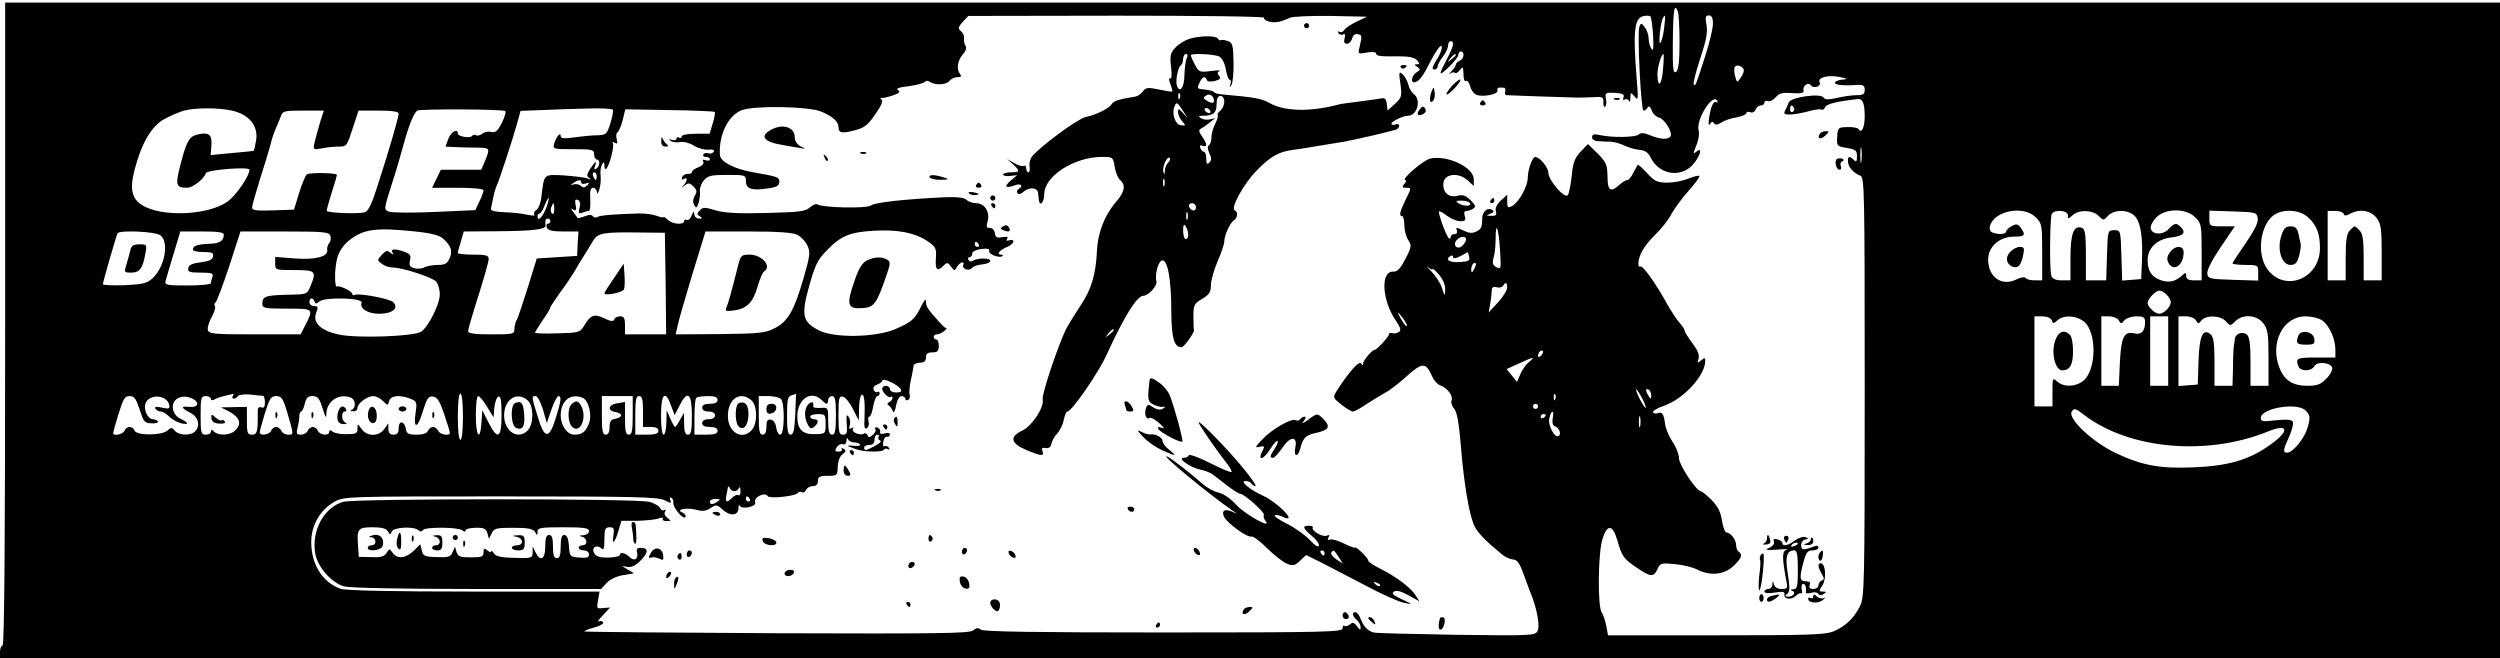 <?xml version="1.0" standalone="no"?>
<!DOCTYPE svg PUBLIC "-//W3C//DTD SVG 20010904//EN"
 "http://www.w3.org/TR/2001/REC-SVG-20010904/DTD/svg10.dtd">
<svg version="1.0" xmlns="http://www.w3.org/2000/svg"
 width="972pt" height="256pt" viewBox="0 0 972 256"
 preserveAspectRatio="xMidYMid meet">

<g transform="translate(0,256) scale(0.1,-0.1)"
fill="#000000" stroke="none">
<path d="M20 1300 c0 -827 -3 -1250 -10 -1250 -5 0 -10 -11 -10 -25 l0 -25
4860 0 4860 0 0 1275 0 1275 -4850 0 -4850 0 0 -1250z m6504 1214 c3 -9 6 -62
6 -119 0 -74 -4 -106 -13 -114 -12 -9 -14 11 -13 119 1 123 6 151 20 114z
m-1609 -23 c-2 -5 6 -12 19 -15 24 -6 44 -2 81 15 11 5 83 8 160 7 l140 -3
-40 -19 c-22 -10 -44 -25 -48 -32 -5 -8 -13 -11 -19 -8 -7 4 -8 2 -4 -5 4 -6
12 -8 18 -5 7 5 9 0 6 -14 -4 -15 -2 -22 9 -22 8 0 17 9 20 20 3 13 12 20 22
17 17 -3 17 -6 7 -50 -7 -27 -6 -28 29 -21 20 3 35 2 35 -3 0 -11 14 -13 91
-12 39 0 60 -5 69 -16 10 -12 10 -15 -1 -15 -11 0 -11 -2 1 -10 13 -9 13 -12
-2 -21 -18 -10 -25 -39 -10 -39 18 1 33 20 65 84 20 38 38 63 42 57 3 -6 -3
-26 -14 -45 -12 -18 -21 -36 -21 -40 0 -12 20 -6 20 7 0 6 9 23 20 37 11 14
20 33 20 43 0 9 5 17 10 17 14 0 12 -17 -6 -53 -44 -85 -44 -88 1 -46 19 19
35 39 35 46 0 7 5 13 10 13 16 0 12 -30 -5 -36 -8 -4 -15 -11 -15 -16 0 -5 -8
-17 -18 -26 -10 -10 -12 -13 -5 -8 8 5 16 6 20 3 3 -4 12 1 19 11 12 15 13 13
14 -16 0 -19 4 -31 10 -27 5 3 12 -6 16 -20 3 -14 14 -29 23 -33 23 -11 87 1
83 16 -2 11 3 13 26 11 4 0 6 -7 4 -15 -2 -8 1 -14 5 -14 15 -1 238 -9 263 -9
14 -1 45 0 70 1 41 3 45 1 44 -19 -1 -13 2 -20 7 -18 4 3 6 17 3 31 -4 23 -2
25 35 23 30 -2 38 -6 33 -18 -3 -9 -1 -12 5 -8 6 4 14 1 16 -5 3 -7 6 -2 6 11
1 24 1 24 17 5 14 -17 14 -11 7 76 -14 176 -9 228 25 237 12 3 26 3 29 -1 3
-3 8 -36 10 -73 3 -49 1 -64 -6 -53 -6 8 -11 26 -11 40 0 14 -7 34 -15 44 -13
17 -15 18 -21 2 -9 -23 6 -326 16 -326 5 0 12 5 16 12 5 7 10 4 16 -11 4 -13
17 -25 28 -28 23 -6 54 -58 45 -73 -9 -14 -40 -12 -79 4 -24 10 -37 11 -45 3
-11 -11 -103 -13 -151 -2 -23 5 -30 3 -30 -9 0 -9 10 -15 28 -15 15 -1 36 -2
47 -2 11 -1 35 -7 53 -16 18 -8 45 -15 60 -16 18 -2 31 -11 39 -28 35 -73 128
-83 173 -19 25 34 27 59 5 40 -13 -11 -13 -8 0 24 9 20 13 47 9 60 -10 41 54
144 72 115 4 -7 3 -9 -3 -6 -11 7 -22 -18 -29 -68 -2 -20 -1 -25 5 -16 6 9 11
10 15 2 5 -8 14 -7 29 3 12 8 39 17 60 20 20 4 37 11 37 16 0 5 7 7 15 4 8 -4
17 1 21 10 3 9 12 16 20 16 8 0 14 5 14 11 0 6 6 9 14 6 7 -3 21 4 30 15 14
16 27 19 64 16 36 -2 46 0 44 11 -4 18 20 34 29 19 4 -6 14 -8 24 -5 9 4 14
11 10 16 -11 19 31 31 76 22 31 -6 36 -9 17 -10 -15 -1 -30 -5 -33 -11 -6 -10
30 -14 88 -10 21 1 27 -3 27 -19 0 -17 -6 -21 -32 -21 -18 0 -53 -5 -77 -11
-32 -7 -46 -7 -51 2 -12 18 -130 1 -136 -20 -3 -9 -9 -23 -14 -32 -6 -12 -2
-15 24 -14 17 1 49 7 70 13 22 6 43 9 48 6 4 -3 11 1 14 9 4 13 47 23 129 32
17 1 25 -18 25 -67 0 -44 -12 -69 -24 -50 -3 5 -22 9 -43 8 -36 -1 -38 -2 -40
-38 -2 -35 -1 -37 37 -43 35 -6 40 -10 40 -33 0 -20 -3 -23 -12 -14 -17 17
-25 15 -23 -7 1 -21 22 -44 48 -54 16 -6 17 -54 17 -822 0 -782 -1 -817 -19
-853 -24 -47 -56 -77 -103 -97 -32 -13 -101 -15 -457 -15 l-419 0 -7 38 c-4
20 -12 43 -17 50 -17 20 -15 229 2 285 18 60 40 59 58 -3 19 -65 24 -72 77
-108 53 -36 65 -37 80 -3 9 21 15 23 66 18 31 -3 70 -12 87 -21 50 -26 105
-21 141 13 32 30 38 45 21 56 -5 3 -10 15 -10 26 0 21 -22 49 -38 49 -5 0 -13
21 -17 46 -5 34 -16 55 -40 80 -19 19 -38 34 -42 34 -18 1 -85 103 -85 128 0
15 -11 44 -25 64 -14 21 -27 52 -29 69 -5 39 -11 49 -28 43 -8 -3 -16 -2 -19
3 -3 5 17 17 44 26 76 27 159 118 159 174 0 13 -2 13 -16 2 -15 -12 -16 -11
-10 7 4 14 -3 32 -24 60 -16 21 -30 43 -30 48 0 6 -9 19 -19 30 -11 12 -32 44
-48 72 -45 82 -96 153 -105 148 -4 -3 -8 2 -8 10 0 32 22 71 65 113 25 24 54
61 64 82 11 20 41 61 66 89 26 29 45 55 42 58 -3 3 -22 -2 -42 -10 -21 -9 -58
-16 -82 -16 -39 0 -50 5 -79 37 -19 20 -35 35 -37 32 -1 -2 -9 -16 -17 -31 -7
-16 -18 -28 -23 -28 -6 0 -19 -8 -29 -17 -36 -33 -48 -25 -48 30 -1 47 -5 56
-38 90 l-38 37 -28 -29 c-23 -24 -30 -42 -35 -93 -4 -35 -10 -69 -15 -76 -11
-18 -75 56 -76 86 0 21 -33 61 -51 62 -11 0 -29 -50 -29 -80 0 -34 -34 -96
-61 -111 -16 -8 -19 -6 -19 17 l0 27 -25 -23 c-16 -15 -23 -30 -19 -42 4 -14
0 -18 -18 -17 -21 0 -21 1 -4 8 14 5 16 10 8 15 -18 11 -38 -6 -39 -31 -1 -39
-3 -42 -23 -53 -16 -8 -28 -7 -51 4 -27 13 -30 13 -25 1 3 -9 0 -15 -9 -15 -8
0 -15 -5 -15 -12 0 -6 -3 -8 -7 -4 -11 10 -43 99 -38 104 2 2 16 -5 31 -17 15
-11 38 -21 51 -21 20 0 23 4 18 20 -4 13 -2 20 7 20 7 0 19 4 26 9 11 6 9 14
-11 33 -19 19 -30 22 -51 17 -33 -9 -58 13 -54 50 4 36 59 42 94 10 l24 -22 0
26 c0 46 -100 94 -168 81 -27 -5 -118 -84 -98 -84 5 0 3 -7 -4 -15 -10 -12 -9
-15 8 -15 20 0 20 0 -1 -42 -24 -50 -29 -68 -16 -68 5 0 9 -16 9 -35 0 -20 7
-46 15 -58 14 -21 13 -28 -11 -74 -20 -38 -31 -50 -48 -49 -49 2 -43 -111 10
-189 20 -30 23 -40 12 -46 -7 -5 -19 -7 -25 -4 -7 2 -13 0 -13 -5 0 -9 -47
-60 -55 -60 -10 0 -45 -41 -45 -52 0 -10 -2 -10 -8 -1 -8 12 -49 -35 -95 -107
-16 -25 -15 -26 18 -53 19 -15 39 -27 45 -27 6 0 30 13 53 29 23 15 56 35 72
44 17 8 55 38 85 65 61 54 73 54 98 -1 6 -15 20 -30 29 -34 29 -10 53 -41 47
-58 -4 -9 1 -24 9 -33 12 -13 19 -55 27 -148 12 -148 33 -272 54 -312 13 -25
45 -58 104 -106 12 -11 32 -20 44 -21 17 -1 27 -15 43 -61 12 -32 24 -66 28
-74 23 -59 35 -125 25 -143 -9 -18 -21 -19 -316 -15 -169 3 -314 6 -322 9 -22
6 -39 24 -50 53 -5 14 -14 26 -20 26 -15 0 -12 -16 5 -30 8 -7 15 -20 15 -28
0 -13 -3 -12 -14 3 -11 15 -17 17 -28 7 -8 -6 -18 -9 -21 -5 -4 3 -7 -1 -7
-10 0 -14 -63 -16 -697 -16 -487 0 -701 3 -710 11 -9 8 -17 7 -30 -3 -13 -12
-141 -13 -762 -11 -410 2 -747 5 -749 7 -2 2 15 9 37 15 23 6 39 15 36 21 -4
5 -12 6 -18 3 -7 -4 1 7 17 24 l28 30 -27 -2 c-25 -3 -26 -2 -20 30 l6 34
-490 0 c-322 0 -499 4 -518 11 -70 26 -113 95 -113 182 0 65 35 125 90 156 37
21 47 21 646 21 520 0 613 -2 638 -15 25 -13 27 -13 22 1 -3 9 -2 12 4 9 6 -4
9 -12 8 -19 -4 -17 39 -69 47 -56 3 5 -2 13 -11 17 -31 12 16 21 53 11 24 -7
38 -5 56 7 21 14 25 13 45 -5 29 -28 62 -26 63 3 0 12 3 17 5 11 7 -16 66 -4
60 12 -8 20 37 43 49 25 6 -11 109 0 116 12 4 5 11 7 17 3 5 -3 12 1 16 9 3 8
15 15 26 15 13 0 20 7 20 20 0 16 7 20 38 20 37 0 38 1 39 36 1 21 8 40 19 48
13 10 14 15 4 21 -8 5 -11 4 -7 -1 3 -5 -3 -10 -12 -10 -15 0 -16 4 -8 17 6 9
17 15 24 12 8 -3 13 2 14 13 0 11 3 14 6 7 2 -7 13 -13 23 -13 10 0 21 -4 24
-8 3 -5 -9 -7 -27 -5 -18 2 -25 0 -17 -3 8 -3 22 -8 30 -11 27 -10 100 -12
106 -2 3 5 10 6 16 3 7 -4 8 -2 4 5 -4 6 -12 9 -17 6 -5 -4 -7 4 -5 17 2 13 9
22 15 20 6 -1 11 3 11 9 0 6 -9 8 -20 4 -13 -4 -20 -2 -18 5 2 7 -3 15 -11 18
-8 2 -11 0 -8 -6 4 -5 -1 -16 -10 -23 -13 -11 -17 -11 -20 -1 -3 6 -9 10 -14
6 -15 -9 -50 6 -43 18 5 7 2 8 -6 3 -9 -5 -10 -2 -6 11 3 11 1 26 -5 34 -8 11
-9 4 -7 -27 3 -36 1 -43 -14 -43 -16 0 -18 10 -18 76 0 65 2 75 17 72 9 -2 27
-23 39 -48 l23 -45 1 47 c0 26 5 50 10 53 10 6 14 -29 11 -98 -2 -27 1 -37 9
-32 7 4 10 16 7 26 -3 11 -1 19 3 19 5 0 11 18 15 40 4 22 11 40 16 40 5 0 9
5 9 11 0 5 -4 8 -9 5 -5 -3 -11 1 -14 9 -4 8 2 16 14 20 10 4 19 10 19 15 0
13 61 -15 71 -32 6 -10 2 -14 -17 -14 -13 0 -24 6 -24 13 0 7 -7 13 -15 13 -8
0 -15 -5 -15 -11 0 -15 26 -39 34 -32 3 4 6 1 6 -4 0 -6 -6 -14 -12 -16 -9 -4
-10 -8 -2 -14 6 -4 13 -15 16 -23 3 -8 8 2 12 23 4 22 13 37 21 37 8 0 15 -5
15 -11 0 -5 5 -7 11 -4 6 4 8 13 6 19 -3 7 -1 32 4 57 6 24 10 50 11 57 1 6
12 12 25 12 16 0 23 6 23 20 0 15 7 20 25 20 20 0 25 5 25 25 0 14 -4 25 -10
25 -5 0 -10 5 -10 10 0 6 6 10 13 10 7 0 20 6 28 13 8 6 12 11 10 10 -2 -2
-16 10 -30 26 -48 54 -51 58 -51 84 -1 6 -9 -5 -19 -25 -25 -50 -36 -60 -101
-88 -76 -32 -235 -35 -295 -5 -65 33 -71 58 -39 173 24 85 33 103 73 143 52
53 88 67 181 72 90 5 156 -8 202 -38 36 -24 39 -30 37 -65 -4 -48 4 -58 27
-35 17 16 18 16 31 -1 13 -18 15 -18 24 -1 6 9 15 17 20 17 6 0 7 -5 4 -10 -3
-6 1 -13 10 -17 10 -3 20 -1 24 5 4 6 21 12 39 14 18 1 32 8 32 14 0 12 -50
12 -70 -1 -5 -3 -11 -1 -15 5 -3 5 -1 10 4 10 6 0 11 6 11 14 0 8 14 15 35 18
25 3 34 0 31 -8 -5 -12 42 -30 52 -19 3 3 0 5 -7 5 -19 0 -2 20 25 30 13 5 24
15 24 21 0 6 -7 8 -16 5 -10 -4 -13 -2 -8 6 5 7 -1 9 -19 6 -21 -4 -27 -1 -29
16 -2 12 -10 20 -19 20 -14 -1 -15 4 -9 26 10 36 -12 70 -45 70 -13 0 -30 6
-37 13 -9 9 -36 12 -88 10 -148 -7 -270 -20 -284 -32 -15 -12 -186 -9 -207 4
-6 4 -19 -1 -31 -12 -17 -15 -41 -18 -169 -21 -107 -3 -161 0 -196 10 -42 13
-51 13 -62 0 -12 -12 -12 -16 0 -23 11 -7 10 -9 -3 -9 -10 0 -18 8 -19 18 0
13 -3 11 -10 -6 -5 -13 -13 -20 -19 -17 -5 3 -10 1 -10 -4 0 -17 -47 -13 -64
5 -9 8 -16 13 -16 10 0 -3 -12 -1 -27 5 -16 6 -48 10 -73 9 -97 -3 -148 -7
-158 -14 -6 -3 -13 -2 -17 3 -4 7 -15 7 -32 0 -14 -5 -26 -8 -27 -7 -1 2 -8
12 -16 22 -12 16 -12 18 -1 11 11 -6 13 -2 9 18 -4 18 -1 24 8 20 9 -3 12 -14
7 -31 -5 -21 -3 -24 11 -19 10 4 21 7 26 7 4 0 6 20 5 45 -2 33 1 45 11 45 8
0 14 -8 15 -17 0 -10 4 -6 9 10 5 15 7 40 5 55 -2 16 1 35 6 43 7 11 9 10 9
-5 0 -11 3 -16 7 -12 13 12 32 89 26 99 -4 6 -1 7 7 2 10 -6 12 -3 8 13 -4 12
-2 25 3 28 5 3 14 24 20 47 l10 42 172 -3 c94 -1 173 -5 176 -7 2 -3 -1 -23
-8 -45 l-12 -40 -54 0 c-32 0 -55 -4 -55 -11 0 -5 -4 -7 -10 -4 -5 3 -10 2
-10 -4 0 -6 -8 -8 -17 -5 -13 4 -15 3 -5 -4 7 -5 24 -7 38 -4 13 2 36 -4 51
-14 16 -10 41 -17 56 -16 18 2 26 -1 22 -8 -4 -6 -13 -9 -21 -6 -7 3 -16 1
-19 -4 -4 -6 1 -10 9 -10 9 0 16 -4 16 -10 0 -5 -7 -6 -17 -3 -11 4 -14 3 -9
-5 4 -8 -3 -16 -18 -22 -14 -5 -26 -14 -26 -19 0 -5 -7 -8 -16 -7 -9 0 -19 -5
-22 -13 -3 -8 0 -11 7 -7 15 10 14 -7 -1 -24 -11 -12 -10 -12 4 -1 15 11 20
10 34 -4 14 -14 15 -21 5 -36 -7 -13 -8 -26 -2 -36 7 -14 10 -13 17 8 4 13 7
34 5 46 -1 12 6 31 16 42 15 18 29 21 90 21 71 0 73 -1 73 -24 0 -29 20 -37
74 -30 46 5 56 11 56 29 0 16 -9 19 -101 35 -75 13 -128 41 -130 67 -5 78 31
152 83 174 46 19 262 16 311 -5 44 -18 67 -39 67 -60 0 -23 13 -26 62 -13 39
10 52 20 82 64 24 34 31 53 23 56 -7 3 -5 6 5 6 9 1 29 6 45 12 21 8 24 12 14
19 -10 5 5 11 43 15 31 4 59 12 62 17 3 5 11 5 17 1 21 -15 63 -14 77 1 7 9
21 16 32 16 15 0 18 3 10 13 -14 18 -9 53 12 76 11 12 15 25 10 33 -5 7 -7 20
-6 29 2 9 -4 21 -12 28 -12 10 -11 15 7 36 l22 23 578 1 c323 0 575 -3 572 -8z
m1555 -41 c-3 -27 -10 -53 -15 -57 -8 -9 1 82 11 98 10 16 10 10 4 -41z m190
18 c0 -18 -14 -77 -32 -132 -36 -112 -36 -112 -43 -104 -3 3 8 47 25 99 23 69
30 102 25 131 -6 31 -4 38 9 38 11 0 16 -9 16 -32z m-1000 -122 c0 -2 -8 -10
-17 -17 -16 -13 -17 -12 -4 4 13 16 21 21 21 13z m806 -53 c-4 -63 -21 -80
-22 -23 0 29 15 80 24 80 1 0 1 -26 -2 -57z m314 -7 c0 -7 -6 -20 -14 -31 -12
-17 -13 -17 -20 9 -4 15 -4 31 -1 36 8 12 35 1 35 -14z m195 -145 c3 -5 1 -12
-5 -16 -5 -3 -10 1 -10 9 0 18 6 21 15 7z m-6069 -12 c64 -16 98 -59 90 -113
-4 -22 -8 -41 -9 -42 -1 -1 -39 -5 -85 -9 l-83 -8 3 39 c3 42 -11 52 -58 40
-29 -8 -40 -28 -63 -119 -20 -77 -17 -87 27 -87 21 0 64 33 73 57 5 13 169 26
169 13 0 -21 -43 -87 -76 -116 -61 -56 -239 -71 -328 -29 -52 25 -64 63 -43
144 27 104 65 169 114 197 23 13 57 27 75 33 46 13 141 13 194 0z m1059 -1 c3
-3 -3 -24 -14 -46 -16 -32 -25 -39 -41 -35 -11 3 -27 0 -35 -7 -8 -6 -19 -9
-24 -6 -5 4 -12 2 -15 -2 -7 -11 -56 -3 -56 9 0 22 -27 6 -37 -21 l-11 -30 41
-2 c23 -1 61 -2 85 -2 47 -1 48 -2 28 -51 l-15 -35 -79 0 -78 0 -17 -35 -17
-35 100 0 c58 0 100 -4 100 -10 0 -5 -7 -25 -16 -43 l-16 -34 -157 -7 c-86 -4
-166 -3 -178 1 -21 8 -21 8 9 103 17 52 39 127 49 165 19 69 38 115 51 125 10
7 335 6 343 -2z m418 5 c2 -4 -2 -28 -10 -53 -13 -42 -17 -45 -51 -46 -20 0
-61 -4 -89 -8 -40 -6 -53 -4 -53 5 0 18 -16 -1 -25 -28 -6 -23 -5 -23 74 -23
74 0 81 -2 81 -20 0 -11 5 -20 10 -20 14 0 13 -27 -2 -36 -8 -5 -9 -2 -5 9 9
25 2 21 -18 -9 -14 -22 -15 -28 -4 -36 10 -7 8 -8 -6 -2 -11 4 -52 9 -92 12
-81 4 -77 8 -88 -83 -2 -22 -11 -45 -19 -51 -9 -6 -12 -14 -8 -19 4 -4 -9 -4
-28 0 -19 5 -60 9 -90 10 -41 2 -54 6 -51 16 2 8 6 25 8 39 3 14 8 34 13 45
13 29 66 192 81 247 l13 47 81 3 c44 2 123 5 176 6 53 2 99 0 102 -5z m-1139
-50 c-8 -27 -17 -61 -21 -77 -6 -28 -5 -29 27 -23 18 4 47 7 66 7 32 0 33 2
55 70 l23 70 78 0 c54 0 78 -4 78 -12 0 -13 -35 -135 -82 -280 -21 -68 -36
-99 -49 -103 -25 -8 -149 -3 -149 6 0 4 9 36 20 71 11 34 20 65 20 68 0 8
-105 10 -117 2 -5 -4 -19 -36 -30 -72 l-20 -65 -82 -3 c-63 -2 -81 0 -81 11 0
7 14 56 30 108 17 52 35 112 41 134 5 22 14 49 19 60 5 11 14 32 20 48 9 26
11 27 89 27 l80 0 -15 -47z m5993 -150 c-2 -16 -4 -5 -4 22 0 28 2 40 4 28 2
-13 2 -35 0 -50z m-4917 -58 c0 -8 -2 -15 -4 -15 -2 0 -6 7 -10 15 -3 8 -1 15
4 15 6 0 10 -7 10 -15z m-60 -25 c0 -5 8 -7 18 -3 14 5 15 3 5 -8 -10 -9 -16
-10 -24 -2 -6 6 -19 9 -28 6 -14 -4 -14 -3 -1 6 19 13 30 14 30 1z m-137 -100
c-15 -37 -33 -54 -33 -30 0 6 4 10 8 10 4 0 13 14 19 30 6 17 14 30 16 30 3 0
-2 -18 -10 -40z m3592 20 c8 -13 -25 -13 -45 0 -12 8 -9 10 12 10 15 0 30 -4
33 -10z m-3560 -24 c0 -15 -4 -21 -9 -16 -5 5 -6 16 -3 24 9 22 12 20 12 -8z
m5760 -31 c24 -23 25 -31 25 -135 l0 -110 -29 0 c-17 0 -32 4 -35 9 -4 5 -19
3 -35 -5 -58 -29 -111 8 -111 77 0 50 44 89 101 89 42 0 46 6 26 34 -11 15
-17 17 -35 7 -12 -6 -22 -16 -22 -21 0 -11 -30 -13 -53 -4 -9 3 -13 13 -10 25
16 60 131 82 178 34z m125 8 c0 -15 1 -15 18 0 25 23 78 21 101 -2 19 -19 20
-19 37 0 23 25 78 25 103 0 24 -24 33 -82 29 -176 l-3 -70 -37 -3 -37 -3 -3
98 c-3 97 -3 98 -28 98 -25 0 -25 -1 -28 -97 l-3 -98 -39 0 -40 0 0 99 c0 78
-3 100 -15 105 -32 12 -45 -22 -45 -115 l0 -89 -34 0 c-23 0 -36 6 -40 17 -8
19 -6 221 1 240 8 20 63 16 63 -4z m495 -8 c24 -23 25 -31 25 -135 l0 -110
-30 0 c-21 0 -30 5 -30 17 0 14 -2 15 -17 1 -28 -24 -50 -28 -83 -17 -35 13
-50 35 -50 78 0 47 37 82 93 88 47 6 58 18 35 41 -17 17 -24 15 -47 -9 -22
-24 -64 -22 -69 3 -2 10 8 29 22 43 36 36 116 36 151 0z m243 -4 c3 -16 -13
-47 -47 -97 -28 -40 -51 -75 -51 -78 0 -3 23 -6 50 -6 49 0 50 -1 50 -30 l0
-31 -97 3 c-91 3 -98 4 -101 24 -2 13 18 53 52 103 l55 81 -49 0 c-49 0 -50 1
-50 30 l0 31 93 -3 c88 -3 92 -4 95 -27z m196 4 c33 -30 46 -64 46 -119 0
-125 -147 -177 -210 -74 -36 60 -20 166 31 202 36 25 101 21 133 -9z m138 14
c3 -9 9 -9 25 0 38 20 80 13 102 -15 18 -23 21 -41 21 -135 l0 -109 -35 0 -35
0 0 89 c0 68 -4 93 -16 105 -8 9 -17 16 -19 16 -2 0 -11 -7 -19 -16 -12 -12
-16 -37 -16 -105 l0 -89 -35 0 -35 0 0 135 0 135 29 0 c16 0 31 -5 33 -11z
m-6972 -29 c0 -5 -4 -10 -10 -10 -5 0 -7 -7 -4 -15 5 -11 22 -15 65 -15 l58 0
-3 -47 -2 -48 -79 -5 -78 -5 -34 -110 c-19 -60 -38 -118 -43 -127 -6 -10 -10
-27 -10 -38 0 -19 -6 -20 -90 -20 -65 0 -90 3 -90 13 0 6 18 68 40 137 22 69
40 133 40 143 0 14 -10 17 -60 17 -33 0 -60 3 -60 6 0 4 5 24 12 45 l11 39
136 1 c134 1 183 7 182 22 -2 21 0 27 9 27 6 0 10 -4 10 -10z m3692 -112 c5
-73 4 -76 -14 -67 -14 8 -17 16 -11 37 5 15 8 48 8 74 0 73 12 42 17 -44z
m-4218 72 c61 -6 94 -15 108 -27 32 -29 39 -49 26 -77 -9 -21 -18 -26 -45 -26
-19 0 -42 -4 -52 -9 -10 -6 -28 -7 -40 -4 -18 5 -21 11 -17 30 5 19 1 25 -19
33 -37 14 -58 13 -49 -2 6 -10 5 -10 -8 -1 -12 11 -18 9 -34 -8 -18 -20 -18
-21 1 -35 10 -8 28 -14 40 -14 40 0 159 -39 172 -56 7 -10 13 -32 13 -48 0
-39 -45 -128 -73 -146 -30 -18 -245 -26 -318 -11 -72 15 -104 46 -90 84 9 23
8 27 -8 27 -10 0 -18 7 -18 15 0 18 14 20 20 3 3 -10 7 -10 19 0 22 18 171 14
164 -5 -9 -22 24 -43 68 -43 52 0 78 22 55 45 -14 14 -137 37 -151 28 -5 -2
-8 -1 -8 4 0 10 -50 34 -59 29 -11 -7 -11 68 0 110 7 26 23 50 46 69 57 45
104 51 257 35z m-990 -15 c34 -26 17 -122 -30 -166 -22 -21 -37 -24 -110 -28
-46 -1 -84 0 -84 4 0 9 52 188 57 198 8 13 147 7 167 -8z m246 3 c0 -25 -16
-35 -58 -36 -47 -2 -62 -8 -62 -23 0 -5 18 -9 41 -9 33 0 40 -3 37 -17 -2 -13
-16 -19 -48 -23 -32 -4 -46 -10 -48 -22 -3 -15 4 -18 48 -18 43 0 51 -3 46
-16 -3 -9 -6 -20 -6 -25 0 -5 -41 -9 -91 -9 -81 0 -90 2 -85 18 2 9 16 56 31
105 l26 87 84 0 c61 0 85 -3 85 -12z m414 -4 c4 -9 2 -22 -4 -29 -6 -7 -9 -19
-8 -26 6 -26 -44 -40 -124 -34 l-78 6 0 -25 c0 -26 1 -26 75 -26 83 0 87 -4
61 -65 -12 -29 -14 -30 -88 -31 -85 -2 -98 -6 -98 -35 0 -17 8 -19 96 -19 106
0 105 1 67 -72 l-14 -28 -179 0 c-162 0 -179 2 -182 18 -2 9 5 31 15 49 10 18
16 37 13 42 -4 5 -3 12 2 15 5 3 28 66 53 140 l44 136 171 0 c150 0 173 -2
178 -16z m1304 -186 l2 -198 -80 0 -80 0 0 35 c0 28 -4 35 -19 35 -11 0 -21
-5 -23 -12 -3 -9 -13 -8 -38 4 -39 19 -54 14 -78 -27 -17 -28 -21 -29 -105
-31 -48 -2 -87 0 -87 2 0 3 14 25 30 49 17 24 30 46 30 50 0 3 17 29 38 58 22
29 46 66 56 82 9 17 25 44 36 60 11 17 26 42 35 57 18 32 38 36 180 34 l100
-1 3 -197z m512 189 c14 -7 31 -25 39 -41 12 -26 11 -39 -14 -125 -37 -128
-61 -170 -111 -196 -38 -20 -58 -22 -214 -24 l-173 -1 7 31 c3 17 29 107 57
200 l52 169 166 0 c114 0 174 -4 191 -13z m2600 -18 c0 -6 -6 -17 -14 -24 -18
-19 -40 1 -23 21 14 16 37 18 37 3z m-1895 -19 c3 -5 1 -10 -4 -10 -6 0 -11 5
-11 10 0 6 2 10 4 10 3 0 8 -4 11 -10z m1907 -48 c4 -16 -2 -19 -38 -21 -41
-2 -57 10 -34 24 6 3 10 1 10 -5 0 -7 10 -5 28 4 15 8 28 15 28 16 1 0 4 -8 6
-18z m-142 -48 c0 4 11 -6 25 -22 15 -18 25 -41 24 -58 -1 -28 -1 -28 -13 7
-6 19 -25 48 -42 65 -16 16 -22 23 -12 15 10 -8 18 -11 18 -7z m161 -1 c-8
-15 -10 -15 -11 -2 0 17 10 32 18 25 2 -3 -1 -13 -7 -23z m129 -71 c0 -10 -16
-36 -36 -58 l-36 -39 6 34 c3 18 6 42 6 51 0 13 6 17 19 13 10 -3 22 0 25 6
10 16 16 13 16 -7z m2564 -28 c9 -8 16 -22 16 -29 0 -18 -27 -45 -45 -45 -16
0 -45 27 -45 42 0 16 31 48 46 48 7 0 20 -7 28 -16z m-2954 -119 c0 -11 -14 7
-31 40 -7 13 -3 12 10 -5 11 -14 21 -29 21 -35z m2507 20 c5 -14 7 -14 23 0
28 25 88 16 113 -16 39 -53 34 -172 -8 -215 -29 -28 -80 -32 -107 -7 -17 15
-18 14 -18 -40 l0 -57 -35 0 -35 0 0 175 0 175 30 0 c18 0 33 -6 37 -15z m261
-1 c8 -14 10 -14 21 0 8 9 29 16 47 16 29 0 34 -4 34 -22 0 -37 -15 -51 -43
-44 -39 9 -50 -15 -55 -115 l-4 -89 -34 0 -34 0 0 135 0 135 30 0 c16 0 33 -7
38 -16z m192 -119 l0 -135 -35 0 -35 0 0 135 0 135 35 0 35 0 0 -135z m108
119 c8 -14 10 -14 21 0 19 22 74 20 95 -3 17 -19 18 -19 37 0 29 29 83 25 108
-7 18 -23 21 -41 21 -135 l0 -109 -35 0 -35 0 0 94 c0 67 -4 97 -14 105 -17
14 -46 4 -47 -18 -1 -9 -2 -20 -4 -26 -1 -5 -3 -43 -3 -82 l-2 -73 -35 0 -35
0 0 94 c0 71 -4 97 -15 106 -30 25 -44 -5 -47 -103 l-3 -92 -37 -3 -38 -3 0
135 0 136 30 0 c16 0 33 -7 38 -16z m491 0 c28 -20 51 -72 51 -114 l0 -30 -75
0 c-74 0 -81 -3 -69 -34 8 -21 50 -21 62 0 11 20 66 15 70 -7 1 -8 -9 -28 -24
-42 -21 -22 -36 -27 -73 -27 -55 0 -88 20 -107 66 -41 98 11 204 100 204 23 0
52 -7 65 -16z m-3037 -136 c-7 -7 -12 -8 -12 -2 0 14 12 26 19 19 2 -3 -1 -11
-7 -17z m-48 -26 c-11 -9 -26 -30 -33 -47 l-13 -30 -20 25 -20 25 48 22 c59
27 66 28 38 5z m455 -177 c0 -5 -8 6 -19 25 -11 19 -19 40 -19 45 0 6 8 -6 19
-25 11 -19 19 -39 19 -45z m21 47 c0 -15 -2 -15 -10 -2 -13 20 -13 33 0 25 6
-3 10 -14 10 -23z m-5515 -2 c-3 -5 -2 -10 4 -10 5 0 13 4 16 10 3 5 25 8 48
6 23 -3 45 -5 50 -5 4 -1 7 -12 7 -26 0 -17 -4 -23 -14 -19 -11 4 -15 -2 -14
-23 1 -71 -2 -83 -22 -83 -18 0 -20 7 -20 54 l0 54 -51 -1 -50 -1 28 -14 c46
-24 55 -49 27 -76 -18 -19 -65 -21 -82 -4 -9 9 -12 9 -12 0 0 -7 -9 -12 -20
-12 -18 0 -20 7 -20 75 0 68 2 75 20 75 11 0 20 -5 20 -11 0 -5 5 -7 12 -3 6
4 25 11 42 15 17 4 32 7 34 8 2 1 0 -3 -3 -9z m895 -80 c0 -53 -4 -90 -10 -90
-6 0 -10 37 -10 90 0 53 4 90 10 90 6 0 10 -37 10 -90z m1292 10 c-3 -61 -7
-80 -18 -80 -11 0 -14 17 -14 74 0 63 3 75 18 79 9 3 17 5 17 6 0 1 -1 -35 -3
-79z m2955 58 c-3 -8 -6 -5 -6 6 -1 11 2 17 5 13 3 -3 4 -12 1 -19z m-5504
-40 c15 -48 19 -53 46 -54 17 -1 28 3 25 7 -3 5 -12 9 -19 9 -20 0 -37 36 -30
60 13 40 85 36 93 -5 3 -14 -1 -16 -28 -10 -23 5 -30 4 -26 -4 4 -6 13 -11 21
-11 8 0 22 -9 32 -19 10 -11 32 -23 48 -27 33 -7 29 2 -7 20 -14 7 -24 22 -26
39 -4 36 35 56 74 38 32 -14 26 -37 -10 -33 -34 4 -33 -4 4 -23 32 -16 40 -51
18 -73 -17 -17 -63 -15 -78 3 -11 14 -15 14 -29 1 -22 -20 -120 -20 -128 0 -7
19 -32 18 -39 -1 -6 -14 -44 -22 -44 -9 0 3 9 37 21 75 18 58 24 69 43 69 18
0 25 -10 39 -52z m572 -5 c28 -97 28 -93 5 -93 -11 0 -23 7 -26 15 -4 8 -13
15 -20 15 -8 0 -17 -7 -20 -15 -7 -16 -44 -21 -44 -6 0 5 9 39 20 75 18 57 24
66 44 66 20 0 26 -9 41 -57z m139 10 c12 -38 15 -42 15 -20 2 48 49 79 95 61
19 -7 21 -40 4 -47 -8 -3 -6 -6 5 -6 9 -1 17 5 17 13 0 18 38 46 62 46 10 0
27 -9 37 -19 19 -19 19 -19 24 0 6 21 40 25 82 9 25 -10 27 -13 21 -54 -10
-67 8 -63 28 5 16 51 22 60 40 57 16 -2 26 -18 43 -68 12 -36 22 -68 22 -72 2
-15 -40 -8 -45 7 -4 8 -13 15 -20 15 -8 0 -17 -7 -20 -15 -4 -10 -20 -15 -44
-15 -32 0 -39 4 -42 22 -5 32 -28 35 -28 4 0 -19 -5 -26 -20 -26 -14 0 -20 7
-20 22 l0 22 -16 -22 c-20 -30 -68 -30 -88 0 -16 22 -16 22 -16 1 0 -18 -6
-21 -42 -21 -23 -1 -48 4 -55 10 -9 7 -13 7 -13 -1 0 -17 -37 -13 -44 4 -3 8
-12 15 -20 15 -7 0 -16 -7 -20 -15 -3 -8 -15 -15 -26 -15 -17 0 -19 4 -13 28
4 15 7 35 7 45 0 9 3 17 7 17 4 0 10 14 14 30 5 23 12 30 30 30 20 0 27 -8 39
-47z m640 5 l25 -41 3 38 c2 21 9 40 16 43 9 3 12 -16 12 -72 0 -91 -15 -99
-51 -28 l-24 47 -3 -47 c-5 -77 -22 -55 -22 27 0 41 4 75 9 75 6 0 21 -19 35
-42z m158 25 c23 -21 24 -89 1 -115 -37 -41 -93 -7 -93 57 0 63 51 95 92 58z
m59 -35 l15 -53 18 53 c10 28 22 52 27 52 13 0 11 -17 -10 -85 -26 -84 -44
-83 -70 4 -25 81 -25 81 -8 81 7 0 19 -24 28 -52z m153 46 c24 -9 39 -66 26
-100 -13 -33 -26 -44 -57 -44 -28 0 -53 36 -53 75 0 56 37 87 84 69z m196 -69
c0 -60 -3 -75 -15 -75 -12 0 -15 14 -15 63 l0 64 -30 -5 c-35 -5 -40 -29 -7
-34 12 -2 22 -7 22 -13 0 -5 -10 -11 -22 -13 -18 -3 -23 -10 -23 -33 0 -19 -5
-29 -15 -29 -12 0 -15 15 -15 75 l0 75 60 0 60 0 0 -75z m40 15 l0 -60 30 0
c20 0 30 -5 30 -15 0 -11 -12 -15 -45 -15 l-45 0 0 75 c0 60 3 75 15 75 12 0
15 -13 15 -60z m109 23 l14 -37 19 37 c31 62 48 49 48 -38 0 -60 -3 -75 -15
-75 -11 0 -15 12 -15 43 l-1 42 -15 -27 c-8 -16 -17 -28 -19 -28 -3 0 -11 15
-19 33 l-14 32 -1 -47 c-1 -27 -5 -48 -11 -48 -6 0 -10 32 -10 75 0 85 17 101
39 38z m181 22 c0 -10 -10 -15 -30 -15 -20 0 -30 -5 -30 -15 0 -9 9 -15 25
-15 16 0 25 -6 25 -15 0 -9 -9 -15 -25 -15 -16 0 -25 -6 -25 -15 0 -10 10 -15
30 -15 20 0 30 -5 30 -15 0 -11 -12 -15 -45 -15 l-45 0 0 68 c0 38 3 72 7 75
3 4 24 7 45 7 27 0 38 -4 38 -15z m132 -2 c23 -21 24 -89 1 -115 -38 -42 -93
-9 -93 55 0 67 49 99 92 60z m115 5 c15 -20 13 -138 -3 -138 -7 0 -14 12 -16
27 -2 17 -10 29 -20 31 -14 3 -18 -3 -18 -27 0 -21 -5 -31 -15 -31 -12 0 -15
15 -15 75 l0 75 39 0 c21 0 43 -6 48 -12z m157 -3 c8 -8 17 -15 20 -15 3 0 6
7 6 15 0 8 7 15 15 15 12 0 15 -15 15 -75 0 -60 -3 -75 -15 -75 -11 0 -15 13
-15 53 0 53 0 53 -30 51 -16 -1 -29 1 -28 5 2 18 -4 22 -17 11 -18 -15 -20
-53 -4 -81 8 -16 13 -18 25 -8 18 15 18 29 -1 29 -8 0 -15 5 -15 10 0 6 14 10
30 10 28 0 30 -2 30 -38 0 -38 -1 -39 -39 -40 -51 -2 -71 18 -71 70 0 66 54
103 94 63z m2786 -25 c0 -5 -4 -10 -10 -10 -5 0 -10 5 -10 10 0 6 5 10 10 10
6 0 10 -4 10 -10z m2984 -16 c19 -18 20 -30 5 -75 -13 -38 -56 -89 -76 -89
-18 0 -17 10 8 64 11 25 17 51 13 57 -4 8 -27 9 -65 5 -50 -6 -59 -5 -59 9 0
38 142 62 174 29z m-860 -18 c175 -133 476 -160 713 -64 86 35 86 0 0 -58 -77
-53 -158 -76 -287 -81 -130 -6 -202 7 -305 56 -90 43 -187 134 -170 161 9 14
15 13 49 -14z m-2067 -12 c-3 -16 0 -28 8 -31 17 -6 27 -31 15 -38 -16 -10
-43 43 -36 70 8 33 20 32 13 -1z m-27 12 c0 -3 -4 -8 -10 -11 -5 -3 -10 -1
-10 4 0 6 5 11 10 11 6 0 10 -2 10 -4z m367 -43 c-3 -10 -5 -2 -5 17 0 19 2
27 5 18 2 -10 2 -26 0 -35z m-2961 -42 c-4 -5 0 -11 6 -14 7 -2 -1 -11 -19
-20 -37 -20 -43 -21 -43 -7 0 6 9 10 20 10 13 0 20 7 20 20 0 11 5 20 11 20 5
0 8 -4 5 -9z m-561 -211 c7 0 16 6 18 13 3 6 6 2 6 -11 1 -13 -3 -21 -8 -17
-5 3 -16 -2 -24 -10 -21 -21 -28 -19 -23 8 3 12 5 27 6 32 1 6 4 4 7 -2 2 -7
11 -13 18 -13z m60 -30 c3 -5 1 -10 -4 -10 -6 0 -11 5 -11 10 0 6 2 10 4 10 3
0 8 -4 11 -10z m-125 -10 c-19 -13 -30 -13 -30 0 0 6 10 10 23 10 18 0 19 -2
7 -10z"/>
<path d="M5070 2460 c0 -5 5 -10 10 -10 6 0 10 5 10 10 0 6 -4 10 -10 10 -5 0
-10 -4 -10 -10z"/>
<path d="M4624 2409 c-16 -5 -41 -20 -53 -33 -21 -22 -23 -32 -18 -76 4 -31 2
-48 -3 -45 -6 4 -6 -5 0 -21 6 -15 9 -28 8 -30 -2 -1 -25 2 -52 8 -44 9 -51 8
-63 -8 -7 -10 -21 -19 -31 -20 -57 -9 -82 -16 -89 -28 -10 -17 -59 -42 -102
-51 -30 -6 -178 -115 -209 -154 -7 -9 -11 -26 -9 -38 2 -13 0 -23 -4 -23 -5 0
-9 7 -9 16 0 8 -4 12 -10 9 -5 -3 -22 2 -37 11 l-28 16 23 -20 c29 -27 28 -32
-8 -32 -16 0 -30 -4 -30 -9 0 -4 12 -7 28 -5 l27 3 -24 -20 c-29 -24 -23 -33
13 -20 25 10 37 -1 16 -14 -6 -4 -8 -11 -4 -16 4 -6 13 -4 24 6 22 19 54 16
56 -5 1 -8 2 -21 3 -27 3 -29 21 -10 21 22 0 70 116 145 226 145 40 0 42 -1
48 -39 3 -21 13 -44 21 -51 23 -19 18 -46 -15 -84 -44 -50 -72 -120 -75 -190
-4 -93 -22 -152 -64 -214 -21 -32 -45 -71 -55 -89 -30 -59 -97 -258 -92 -276
7 -29 -41 -103 -79 -121 -51 -24 -46 -49 14 -75 59 -25 72 -26 64 -5 -4 11 -1
15 13 12 12 -2 20 4 22 17 2 11 12 29 23 40 10 12 22 35 25 53 4 18 10 32 14
32 17 0 123 153 155 226 66 144 115 223 140 224 22 1 56 40 51 57 -7 23 7 76
21 80 22 8 37 -70 37 -198 1 -105 11 -139 40 -139 10 0 53 61 48 68 -1 1 -2
24 -2 51 0 45 3 51 34 69 28 17 34 26 34 54 0 18 12 59 26 92 14 32 26 67 26
77 0 24 22 72 37 82 15 9 17 34 4 39 -19 6 34 103 84 154 52 54 86 74 140 81
17 2 57 8 90 14 33 5 83 14 110 18 43 8 162 35 203 47 6 2 12 8 12 15 0 6 -7
9 -15 5 -8 -3 -15 -2 -15 3 0 9 45 31 64 31 37 0 53 63 22 85 -8 6 -18 23 -21
38 -4 14 -14 32 -22 39 -14 11 -15 7 -8 -39 6 -47 5 -53 -22 -77 l-28 -26 -3
25 c-3 23 -7 26 -30 21 -15 -2 -54 -8 -87 -12 -33 -4 -62 -8 -65 -9 -114 -31
-215 -29 -275 5 -30 17 -58 22 -185 33 -14 1 -27 5 -30 9 -3 4 -20 8 -37 10
-28 2 -30 4 -20 25 11 25 23 30 29 12 2 -6 14 -8 31 -4 21 6 25 10 17 20 -8 9
-7 15 2 19 7 3 -8 3 -34 0 -44 -6 -47 -4 -62 24 -9 17 -16 33 -16 37 0 9 91 5
111 -5 11 -7 21 -26 25 -50 4 -22 10 -40 15 -40 5 0 6 -8 3 -17 -5 -15 -4 -15
4 -3 5 8 9 48 8 89 -1 64 -4 75 -21 81 -11 4 -23 6 -27 4 -4 -3 -9 0 -13 6 -7
12 -68 12 -111 -1z m-10 -76 c-5 -10 -8 -39 -9 -65 0 -47 -18 -72 -29 -42 -7
18 4 73 15 80 5 3 9 14 9 25 0 10 5 19 11 19 7 0 8 -6 3 -17z m-27 -155 c-3
-8 -6 -5 -6 6 -1 11 2 17 5 13 3 -3 4 -12 1 -19z m133 -10 c0 -11 -12 -10 -30
2 -13 9 -13 11 0 19 14 9 29 -2 30 -21z m40 -3 c0 -13 -7 -28 -15 -35 -9 -7
-13 -15 -11 -18 3 -2 -1 -17 -9 -33 -8 -15 -15 -39 -15 -53 0 -14 -4 -27 -10
-31 -6 -3 -5 -15 2 -31 9 -18 9 -27 0 -36 -9 -9 -12 -6 -12 15 0 15 -4 27 -9
27 -5 0 -11 7 -14 14 -4 10 -1 13 9 9 19 -7 18 7 -2 36 -14 20 -15 25 -3 32 8
4 23 15 34 24 l20 16 -20 -5 c-11 -3 -27 -1 -35 4 -12 8 -11 10 7 10 40 0 53
11 53 44 0 22 5 33 15 33 9 0 15 -9 15 -22z m-160 -37 c21 -32 21 -32 1 -9
-18 20 -21 21 -21 5 0 -9 7 -25 16 -35 15 -17 15 -18 -4 -16 -22 1 -37 44 -26
72 8 20 10 20 34 -17z m105 2 c3 -5 2 -10 -4 -10 -5 0 -13 5 -16 10 -3 6 -2
10 4 10 5 0 13 -4 16 -10z m-163 -202 c-7 -7 -13 -21 -13 -32 -1 -17 -2 -17
-6 -4 -5 19 15 63 25 54 3 -4 0 -12 -6 -18z m-15 -90 c-3 -7 -5 -2 -5 12 0 14
2 19 5 13 2 -7 2 -19 0 -25z m123 -84 c0 -9 -5 -14 -12 -12 -18 6 -21 28 -4
28 9 0 16 -7 16 -16z m-33 -46 c-3 -7 -5 -2 -5 12 0 14 2 19 5 13 2 -7 2 -19
0 -25z m3 -60 c0 -10 -4 -18 -10 -18 -5 0 -10 15 -10 33 0 24 3 28 10 17 5 -8
10 -23 10 -32z m-290 -372 c0 -2 -8 -10 -17 -17 -16 -13 -17 -12 -4 4 13 16
21 21 21 13z"/>
<path d="M5446 2298 c3 -5 10 -6 15 -3 13 9 11 12 -6 12 -8 0 -12 -4 -9 -9z"/>
<path d="M5647 2228 c-15 -17 -26 -33 -23 -35 6 -6 57 48 54 57 -2 4 -15 -6
-31 -22z"/>
<path d="M5567 2207 c-11 -29 -9 -53 4 -40 6 6 9 21 7 34 -3 21 -4 22 -11 6z"/>
<path d="M6278 2173 c7 -3 16 -2 19 1 4 3 -2 6 -13 5 -11 0 -14 -3 -6 -6z"/>
<path d="M5755 2160 c-3 -5 1 -10 10 -10 9 0 13 5 10 10 -3 6 -8 10 -10 10 -2
0 -7 -4 -10 -10z"/>
<path d="M5520 2135 c-16 -19 -7 -30 14 -18 9 5 12 13 7 21 -6 10 -11 10 -21
-3z"/>
<path d="M3001 2057 c-50 -25 -33 -49 43 -61 21 -4 51 -9 65 -11 25 -5 26 -5
4 6 -14 7 -23 21 -23 35 0 39 -45 54 -89 31z"/>
<path d="M7075 2039 c-12 -19 5 -23 22 -6 16 16 16 17 1 17 -9 0 -20 -5 -23
-11z"/>
<path d="M2571 2013 c-1 -16 5 -23 17 -23 10 0 13 3 6 8 -6 4 -14 14 -17 22
-4 10 -6 8 -6 -7z"/>
<path d="M3348 1963 c7 -3 16 -2 19 1 4 3 -2 6 -13 5 -11 0 -14 -3 -6 -6z"/>
<path d="M3206 1947 c3 -10 9 -15 12 -12 3 3 0 11 -7 18 -10 9 -11 8 -5 -6z"/>
<path d="M7144 1943 c-14 -5 -6 -43 8 -43 6 0 8 6 5 14 -3 8 -1 16 6 19 6 2 7
6 2 9 -6 3 -15 3 -21 1z"/>
<path d="M3615 1870 c3 -5 23 -10 43 -9 33 1 34 2 12 9 -36 12 -62 12 -55 0z"/>
<path d="M3795 1840 c-3 -5 1 -10 10 -10 9 0 13 5 10 10 -3 6 -8 10 -10 10 -2
0 -7 -4 -10 -10z"/>
<path d="M3768 1808 c6 -6 18 -8 28 -6 14 3 12 5 -9 10 -19 3 -25 2 -19 -4z"/>
<path d="M3850 1790 c0 -5 5 -10 10 -10 6 0 10 5 10 10 0 6 -4 10 -10 10 -5 0
-10 -4 -10 -10z"/>
<path d="M5795 1780 c-3 -5 -1 -10 4 -10 6 0 11 5 11 10 0 6 -2 10 -4 10 -3 0
-8 -4 -11 -10z"/>
<path d="M3855 1760 c3 -5 8 -10 11 -10 2 0 4 5 4 10 0 6 -5 10 -11 10 -5 0
-7 -4 -4 -10z"/>
<path d="M3900 1680 c-12 -7 -12 -10 3 -16 21 -8 29 -3 19 13 -5 8 -13 9 -22
3z"/>
<path d="M3370 1547 c-18 -9 -32 -31 -49 -83 -31 -89 -26 -106 31 -102 47 3
56 16 94 126 16 46 17 54 4 62 -21 13 -50 12 -80 -3z"/>
<path d="M4469 1078 c-8 -69 -7 -79 14 -90 12 -7 29 -11 37 -10 13 2 13 1 1
-7 -10 -6 -22 -4 -37 5 -20 14 -23 13 -29 -5 -7 -23 2 -44 15 -36 5 3 21 -6
37 -20 20 -18 22 -23 9 -18 -13 4 -17 3 -12 -5 9 -15 86 -55 93 -49 4 5 -29
128 -49 180 -6 15 -23 36 -38 47 -33 23 -39 25 -41 8z"/>
<path d="M4374 984 c3 -9 6 -18 6 -20 0 -2 7 -4 15 -4 13 0 14 4 5 20 -13 24
-35 27 -26 4z"/>
<path d="M5085 927 c-21 -15 -26 -16 -16 -4 8 10 9 17 3 17 -6 0 -14 -5 -17
-10 -4 -6 -11 -7 -17 -4 -15 10 -92 -34 -130 -74 -29 -31 -30 -34 -11 -29 19
4 21 2 13 -13 -24 -45 2 -40 30 6 12 19 25 33 27 30 3 -3 -2 -17 -11 -30 -19
-29 -20 -36 -6 -36 5 0 21 18 36 39 31 47 60 46 50 0 -7 -37 11 -38 20 -1 9
38 21 50 57 58 52 11 61 23 36 51 -27 28 -27 28 -64 0z"/>
<path d="M3476 932 c-2 -4 -1 -14 5 -22 7 -12 9 -10 9 8 0 23 -5 28 -14 14z"/>
<path d="M4660 918 c0 -7 64 -101 104 -152 16 -20 27 -39 24 -41 -3 -3 -40 13
-84 35 -43 22 -80 35 -82 30 -2 -6 -11 -10 -20 -10 -27 -1 27 -38 65 -46 17
-3 40 -12 50 -20 10 -8 35 -27 57 -44 21 -16 43 -30 48 -30 16 0 97 -73 92
-82 -3 -5 0 -15 6 -23 29 -35 -77 23 -113 62 -23 25 -51 44 -70 48 -18 4 -45
19 -62 34 -41 37 -117 96 -135 105 -43 22 157 -144 256 -212 17 -11 16 -11 -4
-2 -30 14 -45 4 -32 -21 15 -26 91 -81 106 -75 6 2 33 -18 59 -44 27 -27 61
-54 77 -61 25 -10 32 -9 53 11 l23 22 59 -29 c32 -17 110 -57 173 -90 63 -34
131 -64 150 -67 34 -7 34 -6 -10 14 -34 16 -41 23 -30 30 10 6 28 1 57 -15
l42 -23 -15 23 c-20 31 -76 73 -136 103 -26 13 -48 27 -48 32 0 10 -48 57 -52
51 -2 -2 -21 5 -43 16 -22 11 -46 18 -54 15 -9 -3 -11 0 -6 8 6 10 4 12 -7 7
-17 -6 -61 20 -54 32 3 3 -4 7 -15 7 -27 0 -24 -10 12 -40 17 -14 29 -31 27
-38 -3 -7 -17 2 -34 21 -16 18 -56 47 -89 64 -33 16 -55 32 -48 34 7 2 21 -1
32 -7 12 -6 21 -7 21 -2 0 15 -64 70 -100 85 -49 22 -91 56 -68 57 9 0 20 -4
23 -10 3 -5 11 -10 16 -10 6 0 -17 33 -50 73 -61 74 -171 186 -171 175z m490
-508 c0 -5 -2 -10 -4 -10 -3 0 -8 5 -11 10 -3 6 -1 10 4 10 6 0 11 -4 11 -10z
m55 -16 l16 -25 -25 16 c-14 10 -23 21 -20 26 8 13 10 12 29 -17z m160 -112
c-3 -3 -11 0 -18 7 -9 10 -8 11 6 5 10 -3 15 -9 12 -12z"/>
<path d="M3435 900 c3 -5 8 -10 11 -10 2 0 4 5 4 10 0 6 -5 10 -11 10 -5 0 -7
-4 -4 -10z"/>
<path d="M4445 861 c16 -18 50 -41 74 -52 55 -24 60 -24 27 2 -14 11 -26 26
-26 34 0 14 -27 29 -47 26 -7 -1 -23 3 -35 10 -19 10 -18 6 7 -20z"/>
<path d="M3305 800 c3 -5 8 -10 11 -10 2 0 4 5 4 10 0 6 -5 10 -11 10 -5 0 -7
-4 -4 -10z"/>
<path d="M3280 730 c0 -11 7 -20 15 -20 13 0 14 4 5 20 -6 11 -13 20 -15 20
-3 0 -5 -9 -5 -20z"/>
<path d="M3638 653 c7 -3 16 -2 19 1 4 3 -2 6 -13 5 -11 0 -14 -3 -6 -6z"/>
<path d="M1335 609 c-74 -21 -123 -109 -110 -197 8 -55 62 -117 113 -132 23
-6 224 -10 518 -10 l481 0 22 24 c13 14 40 26 64 30 l42 7 -25 15 c-25 15 -25
15 -2 10 17 -3 32 4 53 25 31 32 31 49 -1 49 -13 0 -17 -5 -13 -19 6 -25 -12
-35 -30 -16 -17 16 -37 20 -37 7 0 -5 -20 -9 -45 -10 -34 0 -48 4 -55 18 -12
22 11 35 29 17 8 -8 11 1 11 36 0 40 3 47 20 47 17 0 19 -5 15 -32 -8 -42 7
-27 20 20 l11 37 59 0 c33 1 71 4 84 9 13 5 21 4 18 -1 -3 -5 3 -9 14 -9 19 0
19 1 4 12 -10 8 -14 18 -9 25 4 7 3 10 -3 6 -6 -4 -13 0 -16 7 -3 8 -23 20
-44 25 -47 13 -1144 13 -1188 0z m173 -115 c8 -14 10 -14 15 -1 6 17 84 22
103 6 8 -7 14 -7 18 0 9 13 137 12 154 -1 8 -7 12 -7 12 0 0 5 18 10 39 10 32
1 40 -3 46 -21 l6 -22 11 22 c9 19 18 21 84 21 58 0 76 -4 84 -16 9 -16 9 -15
10 1 0 15 12 17 100 17 82 0 100 -3 100 -15 0 -9 -10 -15 -22 -16 -17 -1 -19
-2 -5 -6 21 -5 23 -33 2 -33 -8 0 -15 -4 -15 -10 0 -5 9 -10 20 -10 11 0 20
-7 20 -16 0 -12 -9 -14 -37 -12 -37 3 -38 4 -41 46 -2 28 -8 42 -18 42 -10 0
-14 -12 -14 -45 0 -33 -4 -45 -15 -45 -11 0 -15 12 -15 45 0 33 -4 45 -15 45
-11 0 -15 -12 -15 -45 0 -50 -19 -61 -38 -22 l-11 22 0 -23 c-1 -22 -4 -23
-71 -21 -53 1 -73 6 -80 18 -5 9 -10 12 -10 7 0 -5 -7 -3 -15 4 -12 10 -15 9
-15 -7 0 -18 -7 -20 -49 -20 -42 0 -50 3 -56 21 l-6 21 -9 -21 c-7 -19 -16
-22 -61 -20 -48 1 -54 4 -59 26 l-6 24 -24 -24 c-31 -31 -65 -35 -83 -10 -13
18 -13 18 -24 0 -9 -14 -23 -18 -60 -16 l-48 1 -3 44 c-5 65 0 71 57 71 36 0
53 -5 59 -16z"/>
<path d="M1450 479 c-16 -4 -19 -7 -7 -8 21 -1 23 -31 2 -31 -8 0 -15 -4 -15
-10 0 -16 50 -11 57 6 10 28 -9 51 -37 43z"/>
<path d="M1544 464 c-4 -14 -2 -30 5 -37 8 -8 11 -1 11 26 0 43 -7 48 -16 11z"/>
<path d="M1601 464 c0 -11 3 -14 6 -6 3 7 2 16 -1 19 -3 4 -6 -2 -5 -13z"/>
<path d="M1693 473 c21 -5 23 -33 2 -33 -8 0 -15 -4 -15 -10 0 -5 9 -10 20
-10 16 0 20 7 20 30 0 25 -4 30 -22 29 -17 -1 -19 -2 -5 -6z"/>
<path d="M1760 470 c0 -5 5 -10 10 -10 6 0 10 5 10 10 0 6 -4 10 -10 10 -5 0
-10 -4 -10 -10z"/>
<path d="M2008 473 c27 -5 29 -33 2 -33 -11 0 -20 -4 -20 -10 0 -5 11 -10 25
-10 21 0 25 5 25 30 0 26 -3 30 -27 29 -24 -2 -25 -2 -5 -6z"/>
<path d="M1801 444 c0 -11 3 -14 6 -6 3 7 2 16 -1 19 -3 4 -6 -2 -5 -13z"/>
<path d="M4385 580 c3 -5 10 -10 16 -10 5 0 9 5 9 10 0 6 -7 10 -16 10 -8 0
-12 -4 -9 -10z"/>
<path d="M2770 566 c0 -2 7 -6 15 -10 8 -3 15 -1 15 4 0 6 -7 10 -15 10 -8 0
-15 -2 -15 -4z"/>
<path d="M2457 508 c2 -13 5 -31 5 -40 -1 -10 3 -20 7 -22 4 -3 6 12 5 32 -2
50 -3 52 -13 52 -6 0 -7 -10 -4 -22z"/>
<path d="M3610 464 c0 -8 5 -12 10 -9 6 4 8 11 5 16 -9 14 -15 11 -15 -7z"/>
<path d="M6870 466 c0 -8 -6 -16 -12 -19 -7 -3 -4 -5 8 -4 15 1 20 6 16 19 -5
22 -12 24 -12 4z"/>
<path d="M6937 463 c3 -7 6 -13 8 -13 2 0 5 6 8 13 3 8 -1 14 -8 14 -7 0 -11
-6 -8 -14z"/>
<path d="M6979 459 c-26 -20 -49 -25 -49 -10 0 5 -9 11 -19 14 -14 3 -18 1
-14 -9 3 -8 -5 -18 -18 -24 -19 -8 -13 -10 31 -7 30 3 47 2 37 0 -19 -5 -19
-31 -1 -125 5 -25 3 -28 -19 -28 -16 0 -27 7 -30 18 -4 16 -5 16 -6 0 0 -10
-8 -18 -16 -18 -8 0 -15 -5 -15 -10 0 -6 16 -8 40 -4 31 5 40 4 38 -7 -4 -19
27 -23 45 -5 8 8 17 12 20 9 4 -3 5 4 2 16 -2 11 0 21 6 21 8 0 13 -15 10 -33
-1 -5 8 -5 20 -2 12 4 24 2 28 -3 4 -7 12 -8 21 -2 13 8 12 10 -3 10 -16 0
-16 2 -1 25 16 25 12 85 -7 85 -13 0 -11 -16 4 -41 10 -17 10 -23 0 -26 -7 -3
-13 -11 -13 -19 0 -8 -9 -14 -20 -14 -13 0 -18 5 -14 15 4 10 0 15 -15 15 -24
0 -26 12 -9 75 10 37 16 45 35 45 13 0 23 5 23 11 0 6 -6 9 -12 6 -47 -17 -54
-17 -55 2 -1 11 6 21 15 23 15 3 15 4 1 10 -8 3 -26 -3 -40 -13z m11 -13 c0
-2 -7 -7 -16 -10 -8 -3 -12 -2 -9 4 6 10 25 14 25 6z m0 -101 c0 -64 -2 -75
-17 -76 -11 0 -13 -3 -5 -6 16 -6 5 -23 -16 -23 -10 0 -13 3 -7 8 15 10 15 23
5 88 -10 60 -2 84 26 84 11 0 14 -18 14 -75z"/>
<path d="M2966 456 c7 -19 58 -22 52 -3 -3 6 -17 13 -31 15 -21 3 -26 0 -21
-12z"/>
<path d="M7040 461 c0 -5 -8 -12 -17 -14 -14 -4 -12 -5 5 -6 13 -1 22 5 22 14
0 8 -2 15 -5 15 -3 0 -5 -4 -5 -9z"/>
<path d="M2530 409 c-10 -17 -9 -20 2 -17 7 3 21 1 31 -4 16 -8 18 -6 15 14
-4 30 -34 35 -48 7z"/>
<path d="M3740 414 c0 -8 5 -12 10 -9 6 3 10 10 10 16 0 5 -4 9 -10 9 -5 0
-10 -7 -10 -16z"/>
<path d="M4642 418 c2 -6 10 -14 16 -16 7 -2 10 2 6 12 -7 18 -28 22 -22 4z"/>
<path d="M2670 404 c0 -8 5 -12 10 -9 6 3 10 10 10 16 0 5 -4 9 -10 9 -5 0
-10 -7 -10 -16z"/>
<path d="M3922 409 c2 -7 10 -15 17 -17 8 -3 12 1 9 9 -2 7 -10 15 -17 17 -8
3 -12 -1 -9 -9z"/>
<path d="M7077 413 c-10 -9 -9 -33 1 -33 4 0 8 9 9 20 2 21 0 24 -10 13z"/>
<path d="M2635 401 c-3 -5 -1 -12 5 -16 5 -3 10 1 10 9 0 18 -6 21 -15 7z"/>
<path d="M6845 401 c-3 -6 -4 -14 -2 -18 3 -5 1 -32 -3 -61 -3 -29 -3 -55 0
-57 8 -5 23 135 16 142 -2 2 -7 0 -11 -6z"/>
<path d="M3535 369 c-10 -15 3 -25 16 -12 7 7 7 13 1 17 -6 3 -14 1 -17 -5z"/>
<path d="M3063 343 c-18 -6 -16 -23 1 -23 17 0 30 16 19 23 -5 2 -14 2 -20 0z"/>
<path d="M2597 333 c-4 -3 -7 -11 -7 -17 0 -6 5 -5 12 2 6 6 9 14 7 17 -3 3
-9 2 -12 -2z"/>
<path d="M2627 313 c-4 -3 -7 -16 -6 -27 0 -19 1 -19 10 3 10 24 8 36 -4 24z"/>
<path d="M3732 298 c2 -12 11 -24 21 -26 14 -3 18 1 15 20 -2 12 -11 24 -21
26 -14 3 -18 -1 -15 -20z"/>
<path d="M6840 235 c0 -8 4 -15 8 -15 5 0 9 7 9 15 0 8 -4 15 -9 15 -4 0 -8
-7 -8 -15z"/>
<path d="M6888 243 c-10 -2 -18 -9 -18 -14 0 -13 13 -11 36 6 19 14 14 17 -18
8z"/>
<path d="M7050 241 c0 -7 -4 -9 -10 -6 -5 3 -10 2 -10 -3 0 -17 39 -20 57 -5
10 8 12 12 5 8 -7 -4 -19 -1 -27 5 -11 10 -15 10 -15 1z"/>
<path d="M3850 216 c0 -7 7 -19 15 -26 12 -10 16 -9 21 3 3 9 3 21 -1 27 -9
15 -35 12 -35 -4z"/>
<path d="M3525 210 c3 -5 8 -10 11 -10 2 0 4 5 4 10 0 6 -5 10 -11 10 -5 0 -7
-4 -4 -10z"/>
<path d="M4835 189 c-12 -19 5 -23 22 -6 16 16 16 17 1 17 -9 0 -20 -5 -23
-11z"/>
<path d="M5220 167 c0 -8 6 -14 14 -14 8 0 12 6 9 14 -3 7 -9 13 -14 13 -5 0
-9 -6 -9 -13z"/>
<path d="M5320 156 c0 -2 7 -9 15 -16 13 -11 14 -10 9 4 -5 14 -24 23 -24 12z"/>
<path d="M5599 158 c-8 -28 -7 -49 3 -46 14 5 22 48 8 48 -6 0 -10 -1 -11 -2z"/>
<path d="M4495 130 c-3 -5 -1 -10 4 -10 6 0 11 5 11 10 0 6 -2 10 -4 10 -3 0
-8 -4 -11 -10z"/>
<path d="M7815 1580 c-19 -21 -15 -47 10 -57 21 -8 33 5 41 45 6 27 4 32 -13
32 -11 0 -28 -9 -38 -20z"/>
<path d="M8436 1578 c-11 -15 -12 -26 -5 -40 20 -37 59 -9 59 41 0 28 -34 28
-54 -1z"/>
<path d="M8870 1644 c-18 -53 1 -114 35 -114 19 0 26 7 34 36 5 19 8 41 6 47
-2 7 -6 24 -9 40 -5 20 -12 27 -30 27 -19 0 -27 -8 -36 -36z"/>
<path d="M507 1588 c-3 -13 -10 -38 -15 -55 -10 -32 -10 -33 18 -33 33 0 45
16 55 73 7 36 6 37 -23 37 -23 0 -31 -5 -35 -22z"/>
<path d="M2388 1480 c-21 -30 -38 -57 -38 -60 0 -12 72 3 76 15 3 7 4 32 2 56
l-3 44 -37 -55z"/>
<path d="M2871 1533 c-28 -112 -39 -150 -46 -167 -7 -16 -4 -17 29 -13 50 7
74 31 92 94 8 29 20 55 25 58 31 19 -9 65 -56 65 -31 0 -35 -3 -44 -37z"/>
<path d="M7990 1234 c-16 -47 1 -114 28 -114 30 0 42 22 42 75 0 28 -5 56 -12
63 -23 23 -46 13 -58 -24z"/>
<path d="M8936 1255 c-11 -30 -6 -35 30 -35 31 0 35 3 32 23 -4 28 -52 37 -62
12z"/>
<path d="M822 934 c1 -13 11 -20 30 -21 18 -1 26 2 22 8 -3 6 -9 8 -12 5 -3
-3 -13 1 -23 10 -17 15 -18 15 -17 -2z"/>
<path d="M1071 944 c0 -11 3 -14 6 -6 3 7 2 16 -1 19 -3 4 -6 -2 -5 -13z"/>
<path d="M1314 956 c-7 -30 1 -46 24 -45 11 0 12 3 5 6 -16 6 -17 43 -2 43 5
0 7 5 4 10 -11 17 -24 11 -31 -14z"/>
<path d="M1434 966 c-9 -23 0 -51 16 -51 10 0 15 10 15 29 0 32 -21 47 -31 22z"/>
<path d="M1550 970 c0 -5 7 -10 15 -10 8 0 15 5 15 10 0 6 -7 10 -15 10 -8 0
-15 -4 -15 -10z"/>
<path d="M1211 944 c0 -11 3 -14 6 -6 3 7 2 16 -1 19 -3 4 -6 -2 -5 -13z"/>
<path d="M1681 944 c0 -11 3 -14 6 -6 3 7 2 16 -1 19 -3 4 -6 -2 -5 -13z"/>
<path d="M2003 993 c-20 -8 -17 -89 4 -97 25 -10 35 7 31 54 -3 43 -11 53 -35
43z"/>
<path d="M2222 988 c-17 -17 -15 -73 4 -89 31 -26 57 38 34 82 -12 22 -21 24
-38 7z"/>
<path d="M2873 993 c-16 -6 -17 -75 -1 -91 19 -19 38 5 38 48 0 37 -13 51 -37
43z"/>
<path d="M2980 969 c0 -14 5 -19 17 -17 26 5 29 38 4 38 -15 0 -21 -6 -21 -21z"/>
</g>
</svg>
